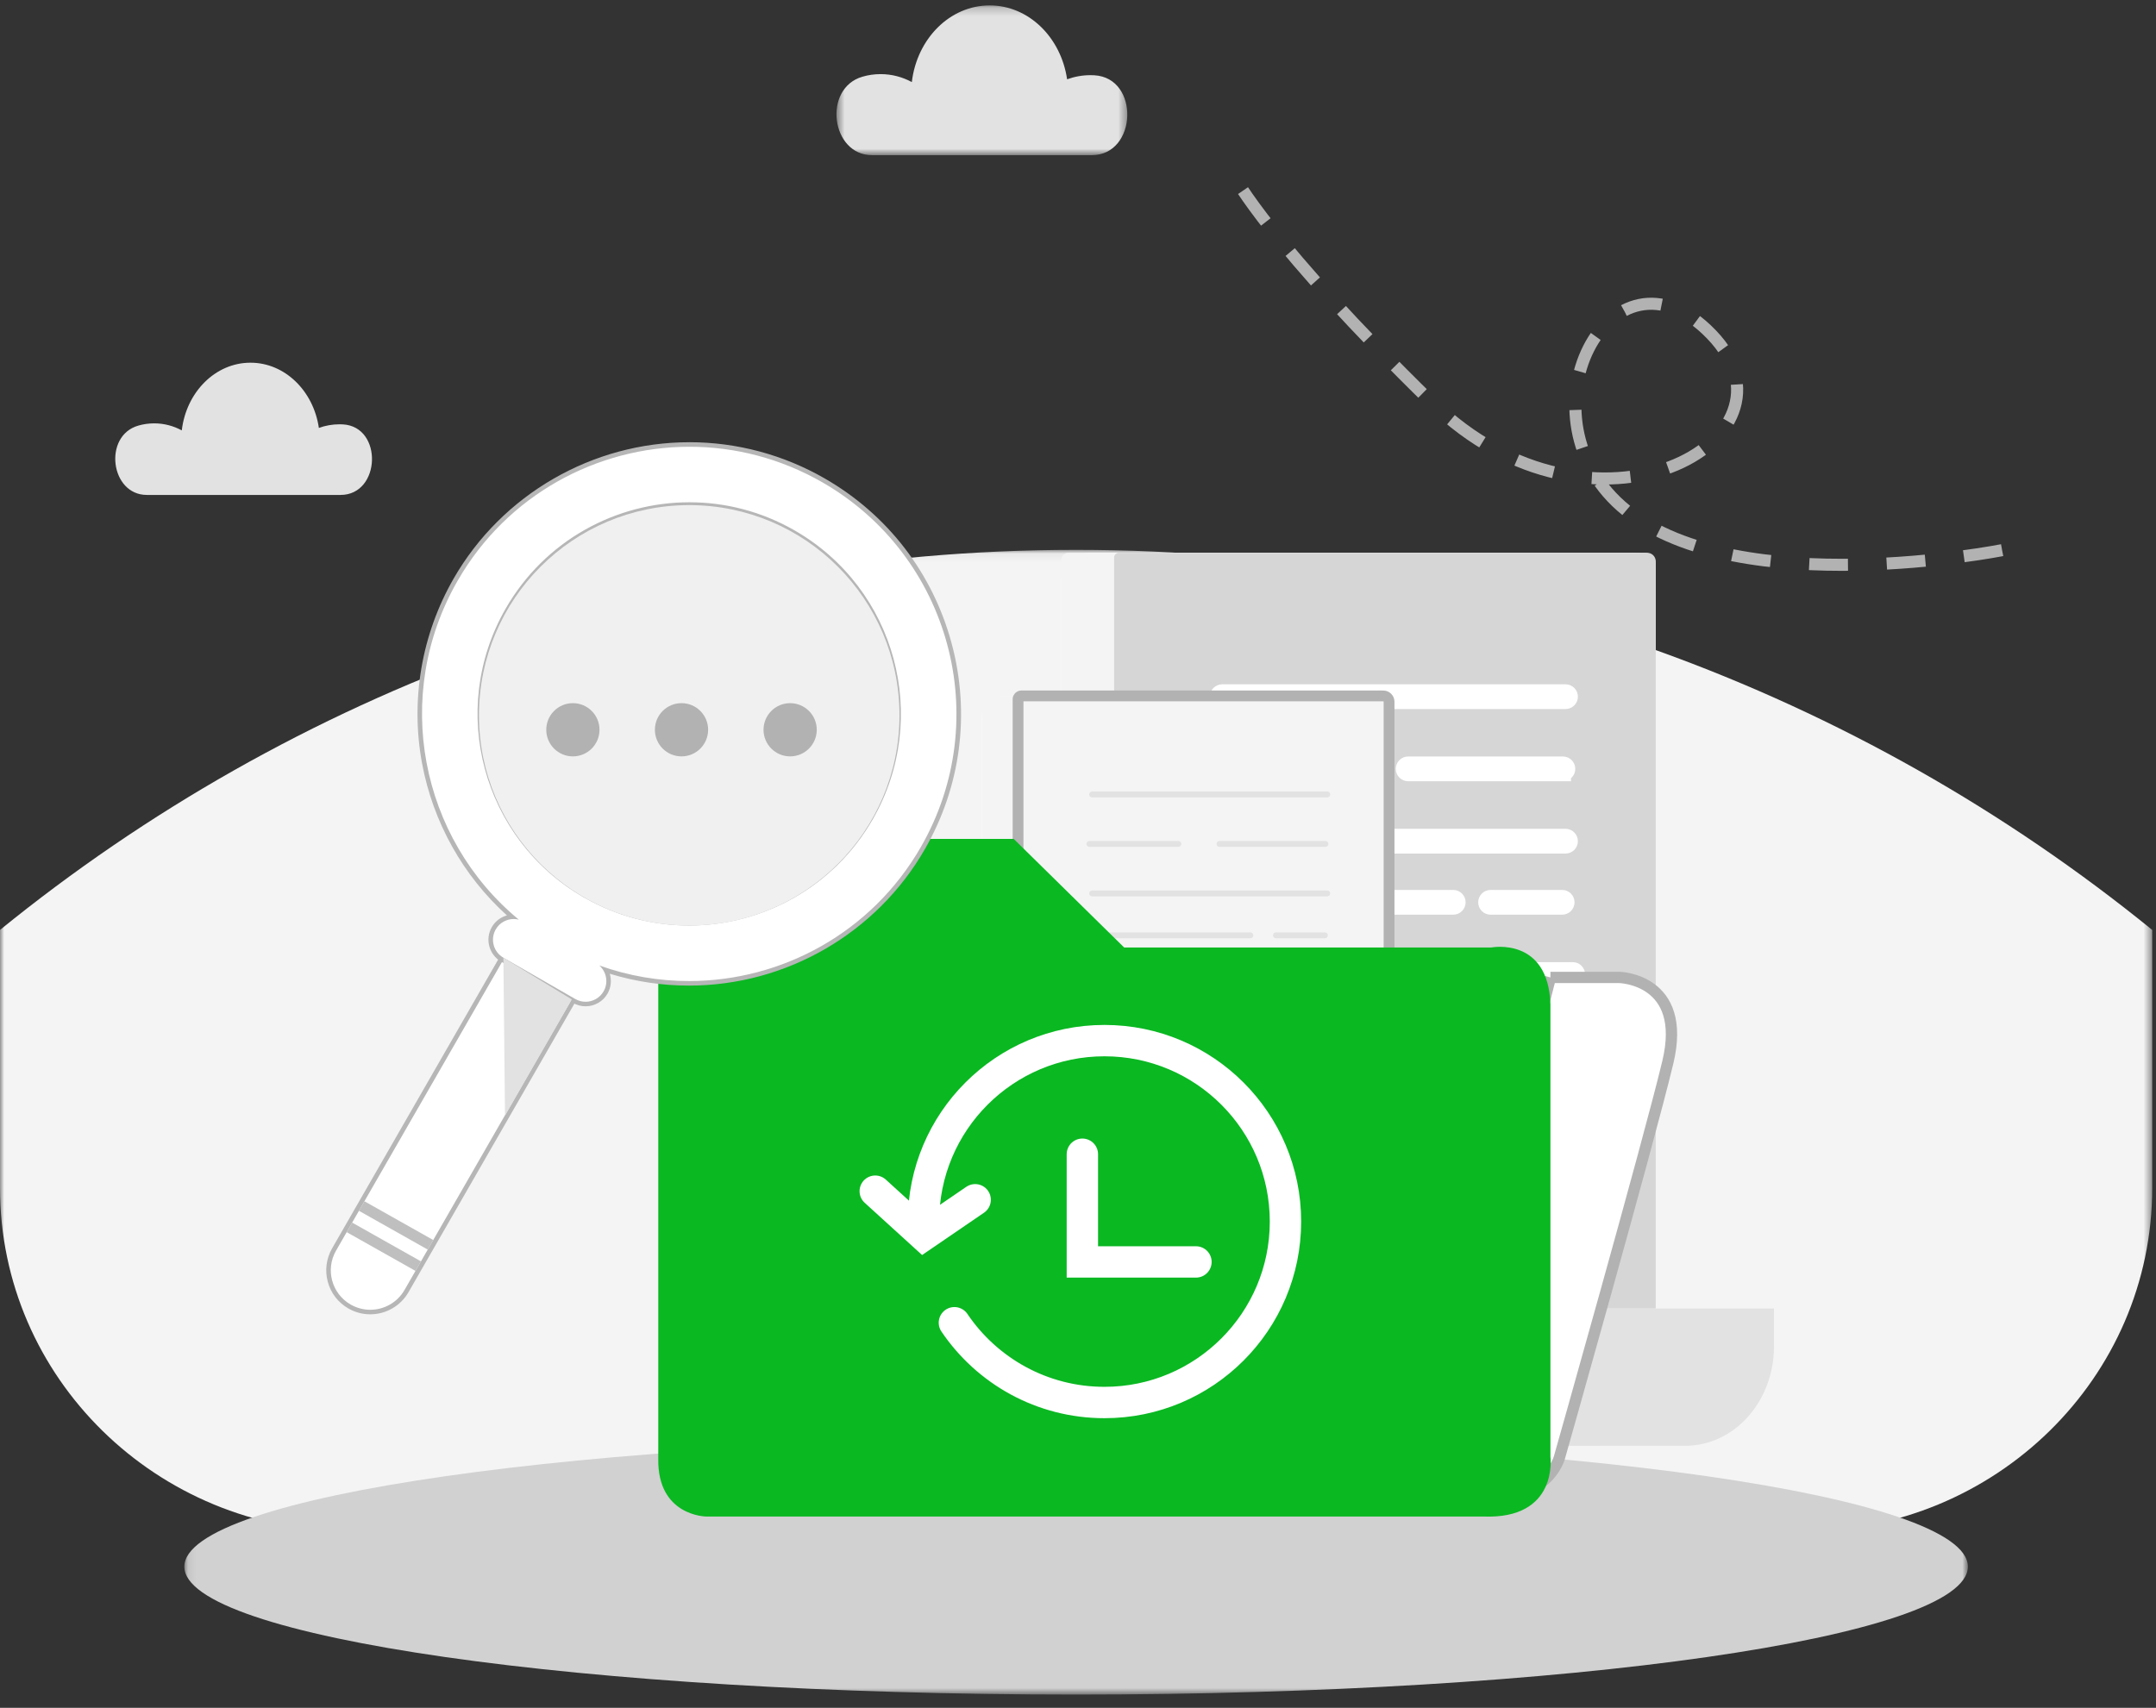 <svg xmlns="http://www.w3.org/2000/svg" xmlns:xlink="http://www.w3.org/1999/xlink" width="260" height="206" viewBox="0 0 260 206">
    <rect x="0" y="0" width="260" height="206" fill="#333333" stroke="none"/>
    <defs>
        <path id="6xhkd7vqqa" d="M0 0.063L259.542 0.063 259.542 118.46 0 118.46z"/>
        <path id="xxgwg760tc" d="M0.074 0.413L215.157 0.413 215.157 31.278 0.074 31.278z"/>
        <path id="5m60pdsvfe" d="M0.523 0.206L35.594 0.206 35.594 18.273 0.523 18.273z"/>
    </defs>
    <g fill="none" fill-rule="evenodd">
        <g>
            <g>
                <g transform="translate(-830 -469) translate(830 469) translate(0 66.26)">
                    <mask id="7spmogf3bb" fill="#fff">
                        <use xlink:href="#6xhkd7vqqa"/>
                    </mask>
                    <path fill="#F4F4F4" fill-rule="nonzero" d="M42.197 118.46h175.147c23.306 0 42.198-18.544 42.198-41.42V45.91C224.309 17.275 179.088.063 129.77.063 80.454.063 35.233 17.275 0 45.91v31.13c0 22.876 18.892 41.42 42.197 41.42" mask="url(#7spmogf3bb)"/>
                </g>
                <path fill="#FFF" fill-rule="nonzero" d="M131.397 66.683h65.871c1.327 0 2.402 1.076 2.402 2.402v97.021c0 4.577-3.71 8.288-8.286 8.288h-45.738c-9.753 0-17.658-7.906-17.658-17.66V70.093c0-1.883 1.526-3.41 3.41-3.41" transform="translate(-830 -469) translate(830 469)"/>
                <path fill="#F4F4F4" fill-rule="nonzero" d="M128.826 66.683h69.557c.711 0 1.288.576 1.288 1.288v98.521c0 4.364-3.538 7.902-7.902 7.902h-47.693c-8.885 0-16.088-7.204-16.088-16.09V67.521c0-.463.374-.838.838-.838" transform="translate(-830 -469) translate(830 469)"/>
                <path fill="#D6D6D6" fill-rule="nonzero" d="M134.923 66.683h63.73c.561 0 1.017.456 1.017 1.018v99.06c0 4.216-3.417 7.633-7.631 7.633h-41.864c-8.737 0-15.82-7.083-15.82-15.82V67.252c0-.314.255-.57.568-.57" transform="translate(-830 -469) translate(830 469)"/>
                <path fill="#F4F4F4" fill-rule="nonzero" d="M144.358 174.376v.017h57.576c6.626 0 11.998-5.372 11.998-11.998v-4.558h-58.227v4.558c0 6.408-5.023 11.642-11.347 11.98" transform="translate(-830 -469) translate(830 469)"/>
                <path fill="#E2E2E2" fill-rule="nonzero" d="M151.991 174.376v.017h51.26c5.899 0 10.682-5.372 10.682-11.998v-4.558h-51.84v4.558c0 6.408-4.471 11.642-10.102 11.98" transform="translate(-830 -469) translate(830 469)"/>
                <path fill="#FFF" fill-rule="nonzero" d="M188.79 145.422h-41.397c-.286 0-.516-.23-.516-.516 0-.285.23-.516.516-.516h41.397c.286 0 .516.231.516.516 0 .286-.23.516-.516.516" transform="translate(-830 -469) translate(830 469)"/>
                <path stroke="#FFF" stroke-width="1.955" d="M188.79 145.422h-41.397c-.286 0-.516-.23-.516-.516 0-.285.23-.516.516-.516h41.397c.286 0 .516.231.516.516 0 .286-.23.516-.516.516z" transform="translate(-830 -469) translate(830 469)"/>
                <path fill="#FFF" fill-rule="nonzero" d="M189.659 127.992h-43.04c-.285 0-.516-.23-.516-.516 0-.285.231-.516.516-.516h43.04c.285 0 .516.231.516.516 0 .285-.231.516-.516.516" transform="translate(-830 -469) translate(830 469)"/>
                <path stroke="#FFF" stroke-width="1.955" d="M189.659 127.992h-43.04c-.285 0-.516-.23-.516-.516 0-.285.231-.516.516-.516h43.04c.285 0 .516.231.516.516 0 .285-.231.516-.516.516z" transform="translate(-830 -469) translate(830 469)"/>
                <path fill="#FFF" fill-rule="nonzero" d="M168.091 136.7H146.1c-.285 0-.516-.232-.516-.516 0-.285.231-.516.516-.516h21.992c.285 0 .517.23.517.516 0 .284-.232.516-.517.516" transform="translate(-830 -469) translate(830 469)"/>
                <path stroke="#FFF" stroke-width="1.955" d="M168.091 136.7H146.1c-.285 0-.516-.232-.516-.516 0-.285.231-.516.516-.516h21.992c.285 0 .517.23.517.516 0 .284-.232.516-.517.516z" transform="translate(-830 -469) translate(830 469)"/>
                <path fill="#FFF" fill-rule="nonzero" d="M166.425 136.7h-18.66c-.285 0-.516-.232-.516-.516 0-.285.231-.516.516-.516h18.66c.285 0 .517.23.517.516 0 .284-.232.516-.517.516" transform="translate(-830 -469) translate(830 469)"/>
                <path stroke="#FFF" stroke-width="1.955" d="M166.425 136.7h-18.66c-.285 0-.516-.232-.516-.516 0-.285.231-.516.516-.516h18.66c.285 0 .517.23.517.516 0 .284-.232.516-.517.516z" transform="translate(-830 -469) translate(830 469)"/>
                <path fill="#FFF" fill-rule="nonzero" d="M175.25 109.355h-28.332c-.285 0-.516-.23-.516-.516 0-.285.23-.516.516-.516h28.332c.285 0 .517.231.517.516 0 .285-.232.516-.517.516" transform="translate(-830 -469) translate(830 469)"/>
                <path stroke="#FFF" stroke-width="1.955" d="M175.25 109.355h-28.332c-.285 0-.516-.23-.516-.516 0-.285.23-.516.516-.516h28.332c.285 0 .517.231.517.516 0 .285-.232.516-.517.516z" transform="translate(-830 -469) translate(830 469)"/>
                <path fill="#FFF" fill-rule="nonzero" d="M188.385 109.355h-8.63c-.286 0-.516-.23-.516-.516 0-.285.23-.516.516-.516h8.63c.285 0 .516.231.516.516 0 .285-.231.516-.516.516" transform="translate(-830 -469) translate(830 469)"/>
                <path stroke="#FFF" stroke-width="1.955" d="M188.385 109.355h-8.63c-.286 0-.516-.23-.516-.516 0-.285.23-.516.516-.516h8.63c.285 0 .516.231.516.516 0 .285-.231.516-.516.516z" transform="translate(-830 -469) translate(830 469)"/>
                <path fill="#FFF" fill-rule="nonzero" d="M189.659 118.063h-30.68c-.285 0-.516-.23-.516-.516 0-.285.231-.516.517-.516h30.679c.285 0 .516.231.516.516 0 .285-.231.516-.516.516" transform="translate(-830 -469) translate(830 469)"/>
                <path stroke="#FFF" stroke-width="1.955" d="M189.659 118.063h-30.68c-.285 0-.516-.23-.516-.516 0-.285.231-.516.517-.516h30.679c.285 0 .516.231.516.516 0 .285-.231.516-.516.516z" transform="translate(-830 -469) translate(830 469)"/>
                <path fill="#FFF" fill-rule="nonzero" d="M155.95 118.063h-9.33c-.286 0-.517-.23-.517-.516 0-.285.23-.516.516-.516h9.33c.285 0 .516.231.516.516 0 .285-.231.516-.516.516" transform="translate(-830 -469) translate(830 469)"/>
                <path stroke="#FFF" stroke-width="1.955" d="M155.95 118.063h-9.33c-.286 0-.517-.23-.517-.516 0-.285.23-.516.516-.516h9.33c.285 0 .516.231.516.516 0 .285-.231.516-.516.516z" transform="translate(-830 -469) translate(830 469)"/>
                <path fill="#FFF" fill-rule="nonzero" d="M188.79 101.982h-41.397c-.286 0-.516-.232-.516-.516 0-.285.23-.516.516-.516h41.397c.286 0 .516.23.516.516 0 .284-.23.516-.516.516" transform="translate(-830 -469) translate(830 469)"/>
                <path stroke="#FFF" stroke-width="1.955" d="M188.79 101.982h-41.397c-.286 0-.516-.232-.516-.516 0-.285.23-.516.516-.516h41.397c.286 0 .516.23.516.516 0 .284-.23.516-.516.516z" transform="translate(-830 -469) translate(830 469)"/>
                <path fill="#FFF" fill-rule="nonzero" d="M188.79 84.551h-41.397c-.286 0-.516-.231-.516-.516 0-.285.23-.516.516-.516h41.397c.286 0 .516.231.516.516 0 .285-.23.516-.516.516" transform="translate(-830 -469) translate(830 469)"/>
                <path stroke="#FFF" stroke-width="1.955" d="M188.79 84.551h-41.397c-.286 0-.516-.231-.516-.516 0-.285.23-.516.516-.516h41.397c.286 0 .516.231.516.516 0 .285-.23.516-.516.516z" transform="translate(-830 -469) translate(830 469)"/>
                <path fill="#FFF" fill-rule="nonzero" d="M162.586 93.26h-15.668c-.285 0-.516-.231-.516-.517 0-.285.231-.516.516-.516h15.668c.285 0 .516.231.516.516 0 .286-.23.516-.516.516" transform="translate(-830 -469) translate(830 469)"/>
                <path stroke="#FFF" stroke-width="1.955" d="M162.586 93.26h-15.668c-.285 0-.516-.231-.516-.517 0-.285.231-.516.516-.516h15.668c.285 0 .516.231.516.516 0 .286-.23.516-.516.516z" transform="translate(-830 -469) translate(830 469)"/>
                <path fill="#FFF" fill-rule="nonzero" d="M188.476 93.26h-18.66c-.286 0-.517-.231-.517-.517 0-.285.231-.516.516-.516h18.66c.286 0 .517.231.517.516 0 .286-.231.516-.516.516" transform="translate(-830 -469) translate(830 469)"/>
                <path stroke="#FFF" stroke-width="1.955" d="M188.476 93.26h-18.66c-.286 0-.517-.231-.517-.517 0-.285.231-.516.516-.516h18.66c.286 0 .517.231.517.516 0 .286-.231.516-.516.516z" transform="translate(-830 -469) translate(830 469)"/>
                <path fill="#FFF" fill-rule="nonzero" d="M120.745 83.945h45.121c.909 0 1.646.737 1.646 1.646v66.458c0 3.135-2.542 5.677-5.677 5.677h-31.329c-6.68 0-12.097-5.416-12.097-12.097V86.281c0-1.29 1.047-2.336 2.336-2.336" transform="translate(-830 -469) translate(830 469)"/>
                <path fill="#F4F4F4" fill-rule="nonzero" d="M118.984 83.945h47.645c.487 0 .883.395.883.883v67.485c0 2.99-2.423 5.413-5.413 5.413H129.43c-6.087 0-11.02-4.935-11.02-11.021V84.519c0-.316.256-.574.574-.574" transform="translate(-830 -469) translate(830 469)"/>
                <path stroke="#B2B2B2" stroke-width="1.303" d="M123.16 83.945h43.654c.385 0 .698.312.698.697v67.856c0 2.887-2.341 5.228-5.229 5.228h-28.676c-5.984 0-10.836-4.852-10.836-10.837V84.335c0-.215.174-.39.39-.39z" transform="translate(-830 -469) translate(830 469)"/>
                <path fill="#F4F4F4" fill-rule="nonzero" d="M129.623 157.714v.012h39.439c4.539 0 8.22-3.68 8.22-8.22v-3.122h-39.886v3.122c0 4.39-3.442 7.976-7.773 8.208" transform="translate(-830 -469) translate(830 469)"/>
                <path fill="#E2E2E2" fill-rule="nonzero" d="M130.376 157.714v.012h35.112c4.041 0 7.317-3.68 7.317-8.22v-3.122h-35.509v3.122c0 4.39-3.063 7.976-6.92 8.208M160.059 137.88H131.7c-.194 0-.353-.157-.353-.353 0-.195.159-.354.353-.354h28.358c.195 0 .354.159.354.354 0 .196-.159.353-.354.353M160.654 125.94h-29.482c-.195 0-.354-.157-.354-.352 0-.196.159-.354.354-.354h29.482c.195 0 .353.158.353.354 0 .195-.158.353-.353.353M145.88 131.905h-15.064c-.196 0-.354-.158-.354-.353 0-.195.158-.354.354-.354h15.064c.196 0 .354.159.354.354 0 .195-.158.353-.354.353" transform="translate(-830 -469) translate(830 469)"/>
                <path fill="#E2E2E2" fill-rule="nonzero" d="M144.74 131.905h-12.783c-.195 0-.353-.158-.353-.353 0-.195.158-.354.353-.354h12.782c.195 0 .353.159.353.354 0 .195-.158.353-.353.353M150.784 113.175h-19.407c-.195 0-.354-.158-.354-.354 0-.195.159-.353.354-.353h19.407c.195 0 .354.158.354.353 0 .196-.159.354-.354.354M159.78 113.175h-5.911c-.195 0-.353-.158-.353-.354 0-.195.158-.353.353-.353h5.912c.195 0 .353.158.353.353 0 .196-.158.354-.353.354M160.654 119.14h-21.015c-.196 0-.354-.158-.354-.354 0-.195.158-.354.354-.354h21.015c.195 0 .353.159.353.354 0 .196-.158.353-.353.353M137.563 119.14h-6.391c-.195 0-.354-.158-.354-.354 0-.195.159-.354.354-.354h6.39c.196 0 .354.159.354.354 0 .196-.158.353-.353.353M160.059 108.124H131.7c-.194 0-.353-.158-.353-.353 0-.196.159-.354.353-.354h28.358c.195 0 .354.158.354.354 0 .195-.159.353-.354.353M160.059 96.185H131.7c-.194 0-.353-.158-.353-.353 0-.196.159-.354.353-.354h28.358c.195 0 .354.158.354.354 0 .195-.159.353-.354.353M142.109 102.15h-10.732c-.196 0-.354-.159-.354-.353 0-.196.158-.354.354-.354h10.732c.196 0 .354.158.354.354 0 .194-.158.353-.354.353M159.843 102.15h-12.782c-.195 0-.354-.159-.354-.353 0-.196.159-.354.354-.354h12.782c.195 0 .354.158.354.354 0 .194-.159.353-.354.353" transform="translate(-830 -469) translate(830 469)"/>
                <g transform="translate(-830 -469) translate(830 469) translate(22.155 173.127)">
                    <mask id="4zsqlg22kd" fill="#fff">
                        <use xlink:href="#xxgwg760tc"/>
                    </mask>
                    <path fill="#D1D1D1" fill-rule="nonzero" d="M215.157 15.846c0 8.523-48.148 15.432-107.542 15.432S.074 24.368.074 15.846C.074 7.323 48.22.413 107.615.413s107.542 6.91 107.542 15.433" mask="url(#4zsqlg22kd)"/>
                </g>
                <path fill="#E2E2E2" fill-rule="nonzero" d="M41.069 59.7c4.87 0 5.14-8.244.275-8.51-.132-.007-.267-.01-.4-.01-.87 0-1.706.154-2.49.437-.652-4.462-4.095-7.867-8.247-7.867-4.244 0-7.747 3.557-8.285 8.164-1.007-.543-2.135-.847-3.326-.847-.666 0-1.311.095-1.927.273-4.26 1.233-3.365 8.36 1.033 8.36H41.07z" transform="translate(-830 -469) translate(830 469)"/>
                <g transform="translate(-830 -469) translate(830 469) translate(100.35 .446)">
                    <mask id="1gqmauyigf" fill="#fff">
                        <use xlink:href="#5m60pdsvfe"/>
                    </mask>
                    <path fill="#E2E2E2" fill-rule="nonzero" d="M31.299 18.273c5.518 0 5.824-9.339.312-9.639-.15-.008-.302-.013-.455-.013-.984 0-1.93.175-2.82.497C27.6 4.063 23.7.206 18.997.206c-4.807 0-8.775 4.03-9.385 9.248-1.14-.615-2.418-.96-3.767-.96-.754 0-1.486.107-2.183.31-4.825 1.397-3.812 9.469 1.17 9.469H31.3z" mask="url(#1gqmauyigf)"/>
                </g>
                <path stroke="#B2B2B2" stroke-dasharray="4.673" stroke-width="1.455" d="M241.44 66.362s-31.594 6.26-45.309-4.78c-13.715-11.04-1.909-33.875 10.267-21.235 12.175 12.64-14.232 27.278-33.755 8.186-19.522-19.092-23.76-27.174-23.76-27.174" transform="translate(-830 -469) translate(830 469)"/>
                <g>
                    <path fill="#FFF" fill-rule="nonzero" d="M10.38.162h8.323s8.249.181 5.834 10.24C22.123 20.463 11.46 58.085 11.46 58.085S9.906 63.8 2.233 61.948C-5.44 60.096 10.38.162 10.38.162" transform="translate(-830 -469) translate(830 469) translate(176.591 117.739)"/>
                    <path stroke="#B2B2B2" stroke-width="1.365" d="M10.38.162h8.323s8.249.181 5.834 10.24C22.123 20.463 11.46 58.085 11.46 58.085S9.906 63.8 2.233 61.948C-5.44 60.096 10.38.162 10.38.162" transform="translate(-830 -469) translate(830 469) translate(176.591 117.739)"/>
                </g>
                <path fill="#0AB822" fill-rule="nonzero" d="M88.155 101.193h34.096l13.313 13.094h44.29s6.855-1.32 7.118 6.854v54.596s.986 7.578-8.147 7.19h-93.68s-5.87-.048-5.761-6.959v-68.002s.641-7.922 8.77-6.773" transform="translate(-830 -469) translate(830 469)"/>
                <path stroke="#FFF" stroke-linecap="round" stroke-width="3.783" d="M130.527 139.226L130.527 152.218 144.225 152.218M105.549 143.684L111.367 148.979 117.598 144.719" transform="translate(-830 -469) translate(830 469)"/>
                <path stroke="#FFF" stroke-linecap="round" stroke-width="3.783" d="M111.367 147.348c0-12.054 9.772-21.826 21.826-21.826s21.826 9.772 21.826 21.826-9.772 21.826-21.826 21.826c-7.534 0-14.176-3.817-18.098-9.623" transform="translate(-830 -469) translate(830 469)"/>
                <path fill="#FFF" fill-rule="nonzero" d="M44.65 158.263c-.875 0-1.741-.232-2.505-.67-1.167-.671-2.001-1.756-2.352-3.054-.35-1.299-.174-2.656.496-3.823l21.16-36.809c.05-.088.142-.138.238-.138.046 0 .093.012.136.036l8.257 4.747c.063.036.108.096.128.166.019.07.01.145-.027.208l-21.16 36.81c-.895 1.558-2.57 2.527-4.37 2.527" transform="translate(-830 -469) translate(830 469)"/>
                <path fill="#B6B6B7" fill-rule="nonzero" d="M61.687 113.494c-.19 0-.375.1-.476.276l-21.16 36.81c-.706 1.23-.892 2.66-.523 4.03.37 1.37 1.25 2.513 2.481 3.22.805.463 1.718.707 2.641.707 1.899 0 3.665-1.02 4.61-2.665l21.158-36.809c.073-.126.093-.276.054-.417-.038-.14-.13-.26-.256-.332l-8.257-4.747c-.086-.05-.18-.073-.272-.073m0 .55l8.256 4.746-21.16 36.809c-.88 1.532-2.483 2.39-4.133 2.39-.804 0-1.62-.205-2.368-.634-2.28-1.311-3.066-4.222-1.755-6.502l21.16-36.81" transform="translate(-830 -469) translate(830 469)"/>
                <path fill="#FFF" fill-rule="nonzero" d="M83.14 60.86c-9.024 0-17.42 4.855-21.913 12.67-6.938 12.07-2.764 27.535 9.306 34.474 3.828 2.2 8.17 3.363 12.56 3.363 9.024 0 17.421-4.855 21.914-12.67 3.361-5.847 4.244-12.653 2.486-19.164-1.758-6.511-5.946-11.948-11.794-15.31-3.827-2.2-8.17-3.363-12.559-3.363m-12.523 60.25c-.482 0-.96-.128-1.38-.37l-8.67-4.982c-.64-.37-1.101-.967-1.294-1.682-.193-.716-.096-1.464.273-2.106.457-.796 1.284-1.311 2.192-1.382-11.69-10.177-14.57-27.138-6.792-40.668 5.782-10.057 16.588-16.304 28.2-16.304 5.65 0 11.238 1.496 16.164 4.328 7.524 4.325 12.915 11.321 15.176 19.7 2.263 8.38 1.126 17.139-3.2 24.663-5.78 10.058-16.586 16.304-28.197 16.305h-.003c-3.42-.001-6.788-.537-10.026-1.594.443.826.453 1.85-.036 2.7-.493.858-1.416 1.391-2.407 1.391" transform="translate(-830 -469) translate(830 469)"/>
                <path fill="#B6B6B7" fill-rule="nonzero" d="M83.093 111.092c-4.34 0-8.636-1.15-12.422-3.326-5.784-3.325-9.927-8.703-11.666-15.143-1.738-6.44-.865-13.172 2.46-18.956 4.443-7.73 12.749-12.532 21.675-12.532 4.341 0 8.637 1.15 12.424 3.326 11.938 6.863 16.068 22.16 9.205 34.1-4.444 7.729-12.75 12.531-21.676 12.531m.054-57.75c-11.711 0-22.608 6.3-28.439 16.441-3.878 6.748-5.23 14.67-3.808 22.311 1.318 7.08 4.934 13.535 10.233 18.324-.76.212-1.423.715-1.825 1.415-.838 1.458-.334 3.324 1.124 4.162l8.668 4.983c.462.266.987.406 1.517.406 1.088 0 2.102-.586 2.645-1.53.429-.747.508-1.615.275-2.398 3.093.95 6.298 1.43 9.55 1.43 11.71 0 22.608-6.3 28.438-16.442 4.362-7.588 5.508-16.421 3.226-24.87-2.28-8.451-7.716-15.506-15.304-19.868-4.967-2.856-10.604-4.365-16.3-4.365m-.054 58.3c8.838 0 17.431-4.596 22.151-12.808 7.025-12.22 2.814-27.822-9.407-34.847-4.01-2.305-8.382-3.4-12.697-3.4-8.836 0-17.43 4.596-22.151 12.808-7.025 12.22-2.813 27.822 9.409 34.848 4.008 2.304 8.38 3.398 12.695 3.398m.054-57.75c5.445 0 10.966 1.383 16.027 4.291 15.426 8.868 20.744 28.563 11.875 43.99-5.959 10.365-16.806 16.167-27.962 16.167-3.626 0-7.285-.613-10.819-1.881.878.769 1.123 2.074.519 3.124-.462.804-1.304 1.255-2.17 1.255-.423 0-.85-.108-1.244-.333l-8.668-4.984c-1.197-.687-1.61-2.216-.922-3.413.462-.803 1.304-1.251 2.168-1.251.205 0 .412.025.616.077-11.887-9.82-15.326-27.058-7.383-40.875C61.144 59.69 71.99 53.89 83.147 53.89" transform="translate(-830 -469) translate(830 469)"/>
                <path fill="#E2E2E2" fill-rule="nonzero" d="M60.705 115.519L60.9 134.576 68.959 120.556z" transform="translate(-830 -469) translate(830 469)"/>
                <g fill="#BFBFBF" fill-rule="nonzero">
                    <path d="M8.4 8.845L9.062 7.693.765 3.017.104 4.169zM9.879 6.272L10.542 5.12 2.245.444 1.583 1.595z" transform="translate(-830 -469) translate(830 469) translate(41.704 144.456)"/>
                </g>
                <path fill="#F0F0F0" fill-rule="nonzero" d="M108.473 86.285c0 14.004-11.352 25.357-25.356 25.357-14.004 0-25.356-11.353-25.356-25.357s11.352-25.356 25.356-25.356c14.004 0 25.356 11.352 25.356 25.356" transform="translate(-830 -469) translate(830 469)"/>
                <path fill="#B2B2B2" fill-rule="nonzero" d="M72.296 88.028c0 1.772-1.437 3.209-3.21 3.209s-3.21-1.437-3.21-3.21 1.437-3.21 3.21-3.21 3.21 1.437 3.21 3.21M85.396 88.028c0 1.772-1.437 3.209-3.21 3.209s-3.21-1.437-3.21-3.21 1.437-3.21 3.21-3.21 3.21 1.437 3.21 3.21M98.496 88.028c0 1.772-1.437 3.209-3.21 3.209-1.772 0-3.21-1.437-3.21-3.21s1.438-3.21 3.21-3.21c1.773 0 3.21 1.437 3.21 3.21" transform="translate(-830 -469) translate(830 469)"/>
            </g>
        </g>
    </g>
</svg>
